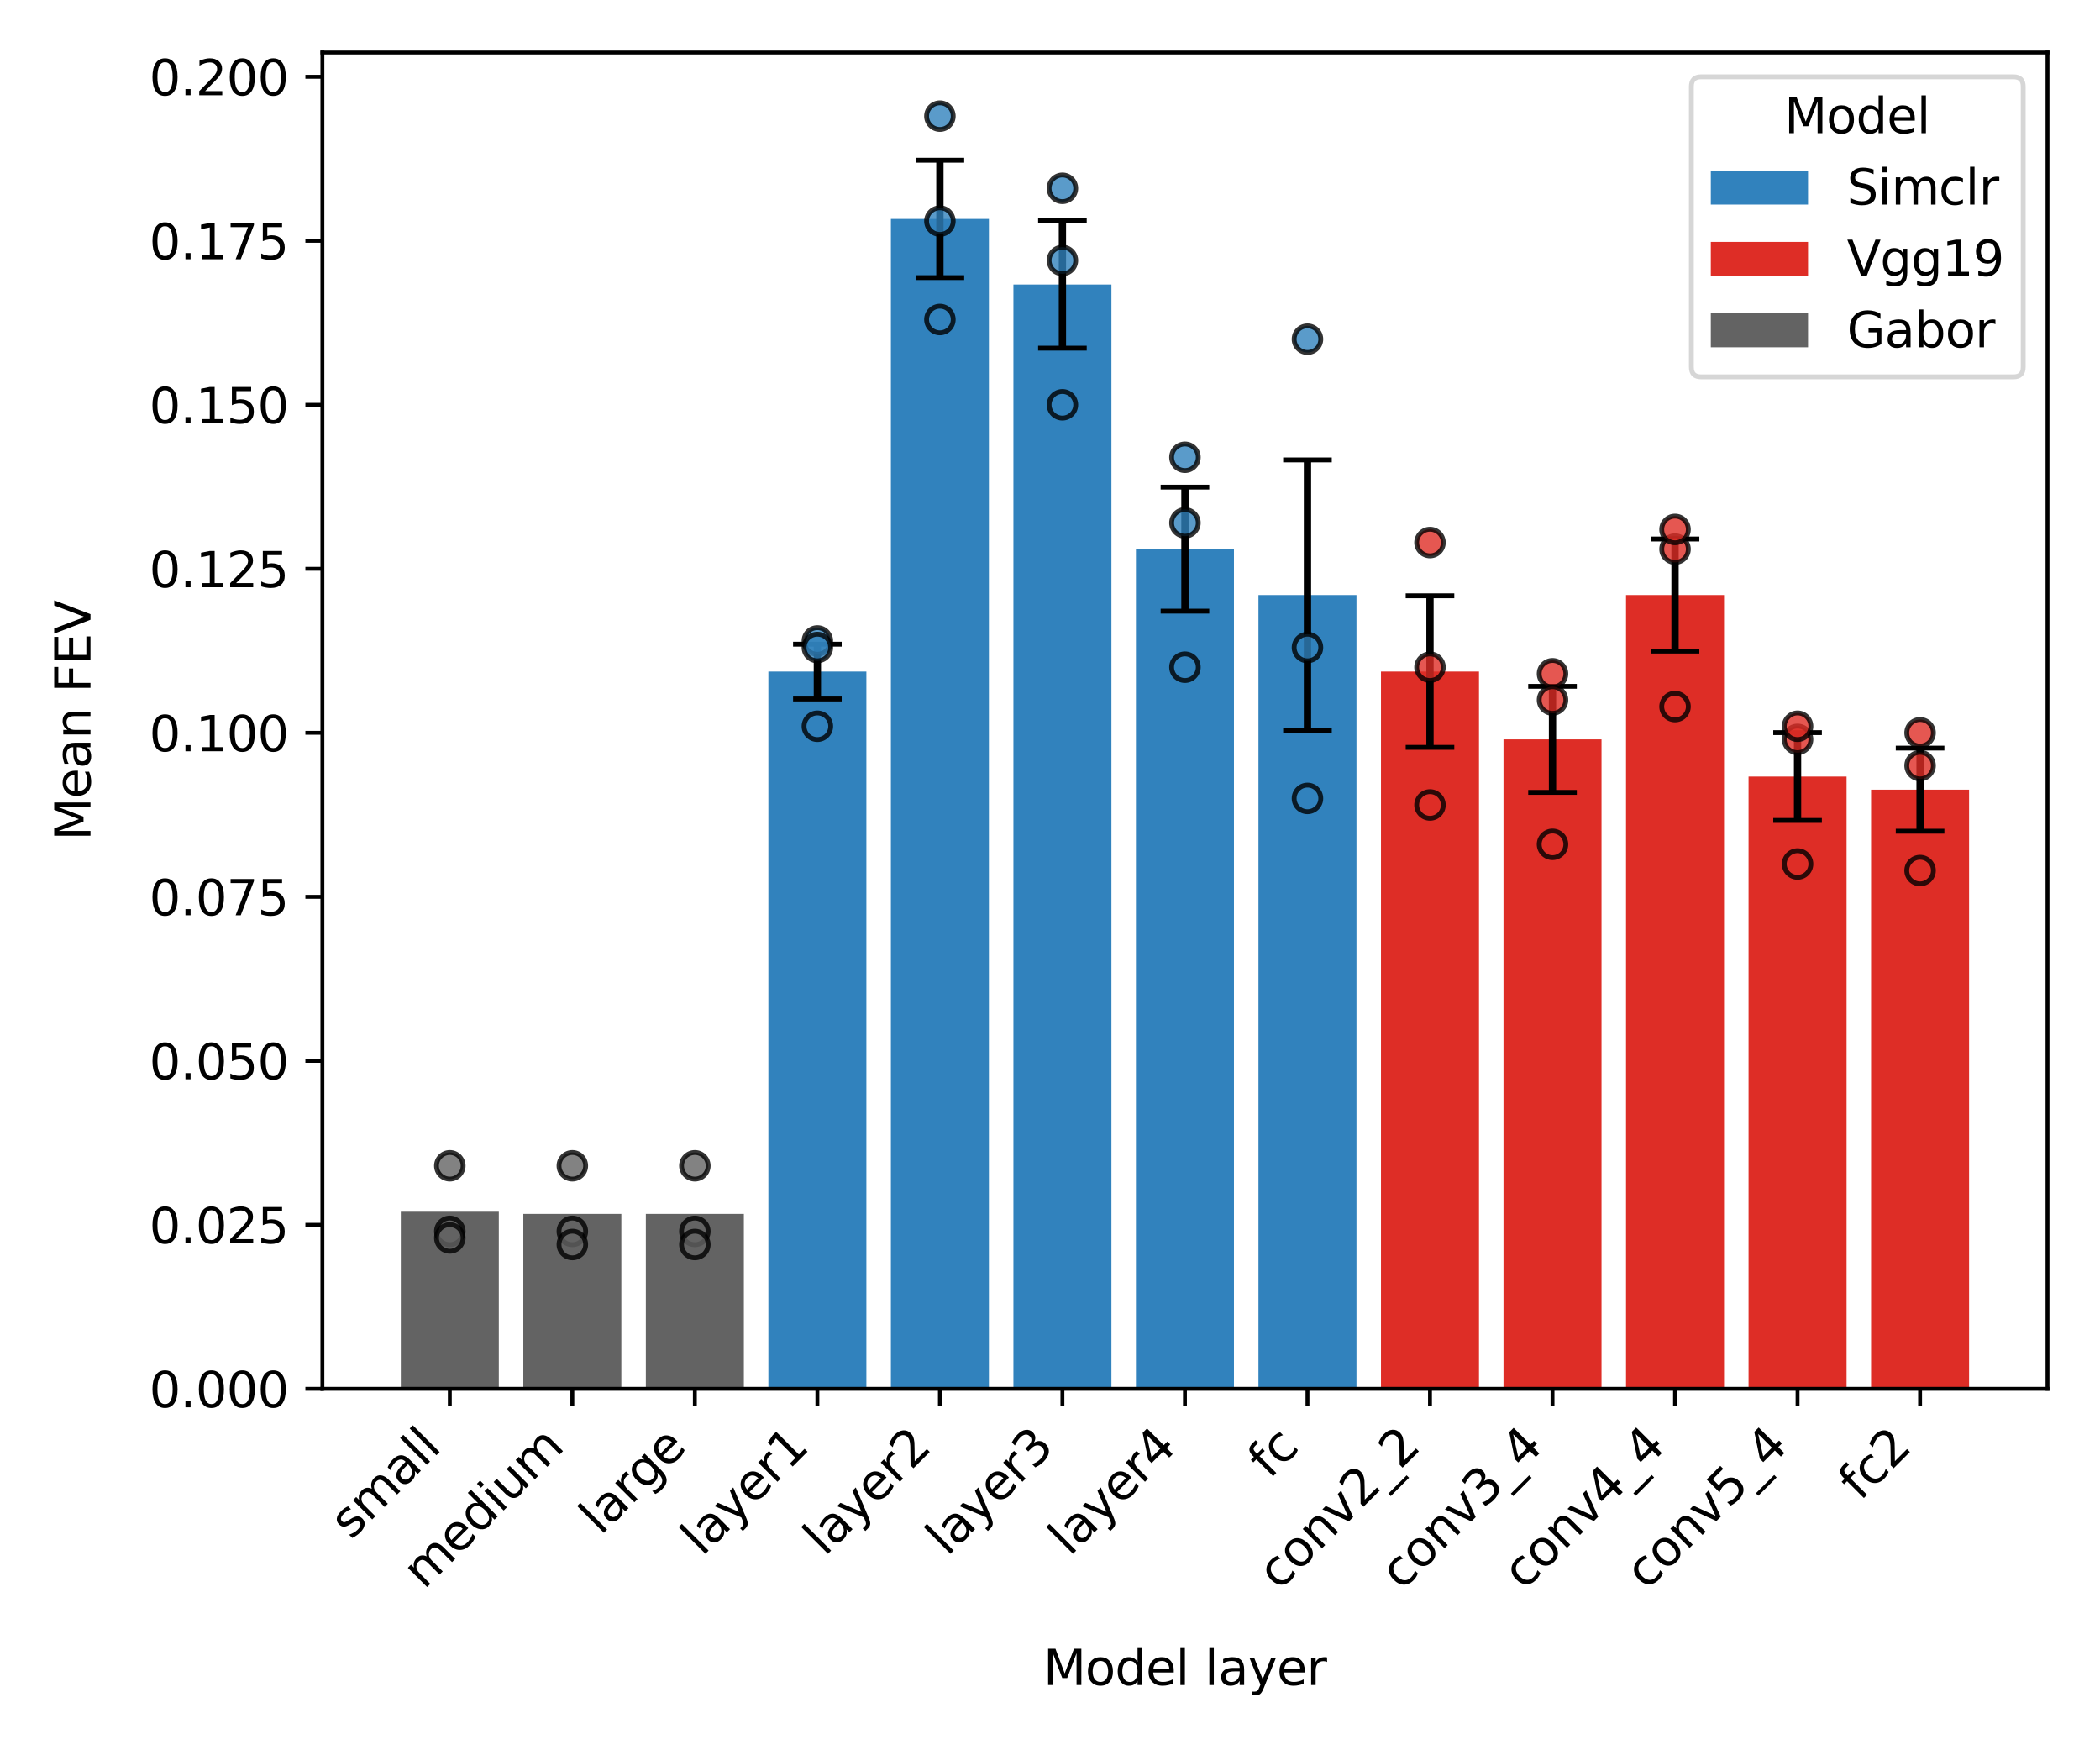 <?xml version="1.0" encoding="utf-8" standalone="no"?>
<!DOCTYPE svg PUBLIC "-//W3C//DTD SVG 1.1//EN"
  "http://www.w3.org/Graphics/SVG/1.1/DTD/svg11.dtd">
<svg xmlns:xlink="http://www.w3.org/1999/xlink" width="432pt" height="360pt" viewBox="0 0 432 360" xmlns="http://www.w3.org/2000/svg" version="1.1">
 <defs>
  <style type="text/css">*{stroke-linejoin: round; stroke-linecap: butt}</style>
 </defs>
 <g id="figure_1">
  <g id="patch_1">
   <path d="M 0 360 
L 432 360 
L 432 0 
L 0 0 
z
" style="fill: #ffffff"/>
  </g>
  <g id="axes_1">
   <g id="patch_2">
    <path d="M 66.32 285.655 
L 421.2 285.655 
L 421.2 10.8 
L 66.32 10.8 
z
" style="fill: #ffffff"/>
   </g>
   <g id="patch_3">
    <path d="M 82.451 285.655 
L 102.615 285.655 
L 102.615 249.223 
L 82.451 249.223 
z
" clip-path="url(#pa14504d9fe)" style="fill: #636363"/>
   </g>
   <g id="patch_4">
    <path d="M 107.655 285.655 
L 127.819 285.655 
L 127.819 249.673 
L 107.655 249.673 
z
" clip-path="url(#pa14504d9fe)" style="fill: #636363"/>
   </g>
   <g id="patch_5">
    <path d="M 132.86 285.655 
L 153.024 285.655 
L 153.024 249.673 
L 132.86 249.673 
z
" clip-path="url(#pa14504d9fe)" style="fill: #636363"/>
   </g>
   <g id="patch_6">
    <path d="M 158.065 285.655 
L 178.228 285.655 
L 178.228 138.13 
L 158.065 138.13 
z
" clip-path="url(#pa14504d9fe)" style="fill: #3182bd"/>
   </g>
   <g id="patch_7">
    <path d="M 183.269 285.655 
L 203.433 285.655 
L 203.433 45.028 
L 183.269 45.028 
z
" clip-path="url(#pa14504d9fe)" style="fill: #3182bd"/>
   </g>
   <g id="patch_8">
    <path d="M 208.474 285.655 
L 228.637 285.655 
L 228.637 58.521 
L 208.474 58.521 
z
" clip-path="url(#pa14504d9fe)" style="fill: #3182bd"/>
   </g>
   <g id="patch_9">
    <path d="M 233.678 285.655 
L 253.842 285.655 
L 253.842 112.943 
L 233.678 112.943 
z
" clip-path="url(#pa14504d9fe)" style="fill: #3182bd"/>
   </g>
   <g id="patch_10">
    <path d="M 258.883 285.655 
L 279.046 285.655 
L 279.046 122.388 
L 258.883 122.388 
z
" clip-path="url(#pa14504d9fe)" style="fill: #3182bd"/>
   </g>
   <g id="patch_11">
    <path d="M 284.087 285.655 
L 304.251 285.655 
L 304.251 138.13 
L 284.087 138.13 
z
" clip-path="url(#pa14504d9fe)" style="fill: #de2d26"/>
   </g>
   <g id="patch_12">
    <path d="M 309.292 285.655 
L 329.455 285.655 
L 329.455 152.073 
L 309.292 152.073 
z
" clip-path="url(#pa14504d9fe)" style="fill: #de2d26"/>
   </g>
   <g id="patch_13">
    <path d="M 334.496 285.655 
L 354.66 285.655 
L 354.66 122.388 
L 334.496 122.388 
z
" clip-path="url(#pa14504d9fe)" style="fill: #de2d26"/>
   </g>
   <g id="patch_14">
    <path d="M 359.701 285.655 
L 379.865 285.655 
L 379.865 159.719 
L 359.701 159.719 
z
" clip-path="url(#pa14504d9fe)" style="fill: #de2d26"/>
   </g>
   <g id="patch_15">
    <path d="M 384.905 285.655 
L 405.069 285.655 
L 405.069 162.417 
L 384.905 162.417 
z
" clip-path="url(#pa14504d9fe)" style="fill: #de2d26"/>
   </g>
   <g id="matplotlib.axis_1">
    <g id="xtick_1">
     <g id="line2d_1">
      <defs>
       <path id="m09e5c274fd" d="M 0 0 
L 0 3.5 
" style="stroke: #000000; stroke-width: 0.8"/>
      </defs>
      <g>
       <use xlink:href="#m09e5c274fd" x="92.533" y="285.655" style="stroke: #000000; stroke-width: 0.8"/>
      </g>
     </g>
     <g id="text_1">
      <!-- small -->
      <g transform="translate(72.229 316.861) rotate(-45) scale(0.1 -0.1)">
       <defs>
        <path id="DejaVuSans-73" d="M 2834 3397 
L 2834 2853 
Q 2591 2978 2328 3040 
Q 2066 3103 1784 3103 
Q 1356 3103 1142 2972 
Q 928 2841 928 2578 
Q 928 2378 1081 2264 
Q 1234 2150 1697 2047 
L 1894 2003 
Q 2506 1872 2764 1633 
Q 3022 1394 3022 966 
Q 3022 478 2636 193 
Q 2250 -91 1575 -91 
Q 1294 -91 989 -36 
Q 684 19 347 128 
L 347 722 
Q 666 556 975 473 
Q 1284 391 1588 391 
Q 1994 391 2212 530 
Q 2431 669 2431 922 
Q 2431 1156 2273 1281 
Q 2116 1406 1581 1522 
L 1381 1569 
Q 847 1681 609 1914 
Q 372 2147 372 2553 
Q 372 3047 722 3315 
Q 1072 3584 1716 3584 
Q 2034 3584 2315 3537 
Q 2597 3491 2834 3397 
z
" transform="scale(0.016)"/>
        <path id="DejaVuSans-6d" d="M 3328 2828 
Q 3544 3216 3844 3400 
Q 4144 3584 4550 3584 
Q 5097 3584 5394 3201 
Q 5691 2819 5691 2113 
L 5691 0 
L 5113 0 
L 5113 2094 
Q 5113 2597 4934 2840 
Q 4756 3084 4391 3084 
Q 3944 3084 3684 2787 
Q 3425 2491 3425 1978 
L 3425 0 
L 2847 0 
L 2847 2094 
Q 2847 2600 2669 2842 
Q 2491 3084 2119 3084 
Q 1678 3084 1418 2786 
Q 1159 2488 1159 1978 
L 1159 0 
L 581 0 
L 581 3500 
L 1159 3500 
L 1159 2956 
Q 1356 3278 1631 3431 
Q 1906 3584 2284 3584 
Q 2666 3584 2933 3390 
Q 3200 3197 3328 2828 
z
" transform="scale(0.016)"/>
        <path id="DejaVuSans-61" d="M 2194 1759 
Q 1497 1759 1228 1600 
Q 959 1441 959 1056 
Q 959 750 1161 570 
Q 1363 391 1709 391 
Q 2188 391 2477 730 
Q 2766 1069 2766 1631 
L 2766 1759 
L 2194 1759 
z
M 3341 1997 
L 3341 0 
L 2766 0 
L 2766 531 
Q 2569 213 2275 61 
Q 1981 -91 1556 -91 
Q 1019 -91 701 211 
Q 384 513 384 1019 
Q 384 1609 779 1909 
Q 1175 2209 1959 2209 
L 2766 2209 
L 2766 2266 
Q 2766 2663 2505 2880 
Q 2244 3097 1772 3097 
Q 1472 3097 1187 3025 
Q 903 2953 641 2809 
L 641 3341 
Q 956 3463 1253 3523 
Q 1550 3584 1831 3584 
Q 2591 3584 2966 3190 
Q 3341 2797 3341 1997 
z
" transform="scale(0.016)"/>
        <path id="DejaVuSans-6c" d="M 603 4863 
L 1178 4863 
L 1178 0 
L 603 0 
L 603 4863 
z
" transform="scale(0.016)"/>
       </defs>
       <use xlink:href="#DejaVuSans-73"/>
       <use xlink:href="#DejaVuSans-6d" x="52.1"/>
       <use xlink:href="#DejaVuSans-61" x="149.512"/>
       <use xlink:href="#DejaVuSans-6c" x="210.791"/>
       <use xlink:href="#DejaVuSans-6c" x="238.574"/>
      </g>
     </g>
    </g>
    <g id="xtick_2">
     <g id="line2d_2">
      <g>
       <use xlink:href="#m09e5c274fd" x="117.737" y="285.655" style="stroke: #000000; stroke-width: 0.8"/>
      </g>
     </g>
     <g id="text_2">
      <!-- medium -->
      <g transform="translate(87.206 327.088) rotate(-45) scale(0.1 -0.1)">
       <defs>
        <path id="DejaVuSans-65" d="M 3597 1894 
L 3597 1613 
L 953 1613 
Q 991 1019 1311 708 
Q 1631 397 2203 397 
Q 2534 397 2845 478 
Q 3156 559 3463 722 
L 3463 178 
Q 3153 47 2828 -22 
Q 2503 -91 2169 -91 
Q 1331 -91 842 396 
Q 353 884 353 1716 
Q 353 2575 817 3079 
Q 1281 3584 2069 3584 
Q 2775 3584 3186 3129 
Q 3597 2675 3597 1894 
z
M 3022 2063 
Q 3016 2534 2758 2815 
Q 2500 3097 2075 3097 
Q 1594 3097 1305 2825 
Q 1016 2553 972 2059 
L 3022 2063 
z
" transform="scale(0.016)"/>
        <path id="DejaVuSans-64" d="M 2906 2969 
L 2906 4863 
L 3481 4863 
L 3481 0 
L 2906 0 
L 2906 525 
Q 2725 213 2448 61 
Q 2172 -91 1784 -91 
Q 1150 -91 751 415 
Q 353 922 353 1747 
Q 353 2572 751 3078 
Q 1150 3584 1784 3584 
Q 2172 3584 2448 3432 
Q 2725 3281 2906 2969 
z
M 947 1747 
Q 947 1113 1208 752 
Q 1469 391 1925 391 
Q 2381 391 2643 752 
Q 2906 1113 2906 1747 
Q 2906 2381 2643 2742 
Q 2381 3103 1925 3103 
Q 1469 3103 1208 2742 
Q 947 2381 947 1747 
z
" transform="scale(0.016)"/>
        <path id="DejaVuSans-69" d="M 603 3500 
L 1178 3500 
L 1178 0 
L 603 0 
L 603 3500 
z
M 603 4863 
L 1178 4863 
L 1178 4134 
L 603 4134 
L 603 4863 
z
" transform="scale(0.016)"/>
        <path id="DejaVuSans-75" d="M 544 1381 
L 544 3500 
L 1119 3500 
L 1119 1403 
Q 1119 906 1312 657 
Q 1506 409 1894 409 
Q 2359 409 2629 706 
Q 2900 1003 2900 1516 
L 2900 3500 
L 3475 3500 
L 3475 0 
L 2900 0 
L 2900 538 
Q 2691 219 2414 64 
Q 2138 -91 1772 -91 
Q 1169 -91 856 284 
Q 544 659 544 1381 
z
M 1991 3584 
L 1991 3584 
z
" transform="scale(0.016)"/>
       </defs>
       <use xlink:href="#DejaVuSans-6d"/>
       <use xlink:href="#DejaVuSans-65" x="97.412"/>
       <use xlink:href="#DejaVuSans-64" x="158.936"/>
       <use xlink:href="#DejaVuSans-69" x="222.412"/>
       <use xlink:href="#DejaVuSans-75" x="250.195"/>
       <use xlink:href="#DejaVuSans-6d" x="313.574"/>
      </g>
     </g>
    </g>
    <g id="xtick_3">
     <g id="line2d_3">
      <g>
       <use xlink:href="#m09e5c274fd" x="142.942" y="285.655" style="stroke: #000000; stroke-width: 0.8"/>
      </g>
     </g>
     <g id="text_3">
      <!-- large -->
      <g transform="translate(123.551 315.948) rotate(-45) scale(0.1 -0.1)">
       <defs>
        <path id="DejaVuSans-72" d="M 2631 2963 
Q 2534 3019 2420 3045 
Q 2306 3072 2169 3072 
Q 1681 3072 1420 2755 
Q 1159 2438 1159 1844 
L 1159 0 
L 581 0 
L 581 3500 
L 1159 3500 
L 1159 2956 
Q 1341 3275 1631 3429 
Q 1922 3584 2338 3584 
Q 2397 3584 2469 3576 
Q 2541 3569 2628 3553 
L 2631 2963 
z
" transform="scale(0.016)"/>
        <path id="DejaVuSans-67" d="M 2906 1791 
Q 2906 2416 2648 2759 
Q 2391 3103 1925 3103 
Q 1463 3103 1205 2759 
Q 947 2416 947 1791 
Q 947 1169 1205 825 
Q 1463 481 1925 481 
Q 2391 481 2648 825 
Q 2906 1169 2906 1791 
z
M 3481 434 
Q 3481 -459 3084 -895 
Q 2688 -1331 1869 -1331 
Q 1566 -1331 1297 -1286 
Q 1028 -1241 775 -1147 
L 775 -588 
Q 1028 -725 1275 -790 
Q 1522 -856 1778 -856 
Q 2344 -856 2625 -561 
Q 2906 -266 2906 331 
L 2906 616 
Q 2728 306 2450 153 
Q 2172 0 1784 0 
Q 1141 0 747 490 
Q 353 981 353 1791 
Q 353 2603 747 3093 
Q 1141 3584 1784 3584 
Q 2172 3584 2450 3431 
Q 2728 3278 2906 2969 
L 2906 3500 
L 3481 3500 
L 3481 434 
z
" transform="scale(0.016)"/>
       </defs>
       <use xlink:href="#DejaVuSans-6c"/>
       <use xlink:href="#DejaVuSans-61" x="27.783"/>
       <use xlink:href="#DejaVuSans-72" x="89.062"/>
       <use xlink:href="#DejaVuSans-67" x="128.426"/>
       <use xlink:href="#DejaVuSans-65" x="191.902"/>
      </g>
     </g>
    </g>
    <g id="xtick_4">
     <g id="line2d_4">
      <g>
       <use xlink:href="#m09e5c274fd" x="168.146" y="285.655" style="stroke: #000000; stroke-width: 0.8"/>
      </g>
     </g>
     <g id="text_4">
      <!-- layer1 -->
      <g transform="translate(144.436 320.267) rotate(-45) scale(0.1 -0.1)">
       <defs>
        <path id="DejaVuSans-79" d="M 2059 -325 
Q 1816 -950 1584 -1140 
Q 1353 -1331 966 -1331 
L 506 -1331 
L 506 -850 
L 844 -850 
Q 1081 -850 1212 -737 
Q 1344 -625 1503 -206 
L 1606 56 
L 191 3500 
L 800 3500 
L 1894 763 
L 2988 3500 
L 3597 3500 
L 2059 -325 
z
" transform="scale(0.016)"/>
        <path id="DejaVuSans-31" d="M 794 531 
L 1825 531 
L 1825 4091 
L 703 3866 
L 703 4441 
L 1819 4666 
L 2450 4666 
L 2450 531 
L 3481 531 
L 3481 0 
L 794 0 
L 794 531 
z
" transform="scale(0.016)"/>
       </defs>
       <use xlink:href="#DejaVuSans-6c"/>
       <use xlink:href="#DejaVuSans-61" x="27.783"/>
       <use xlink:href="#DejaVuSans-79" x="89.062"/>
       <use xlink:href="#DejaVuSans-65" x="148.242"/>
       <use xlink:href="#DejaVuSans-72" x="209.766"/>
       <use xlink:href="#DejaVuSans-31" x="250.879"/>
      </g>
     </g>
    </g>
    <g id="xtick_5">
     <g id="line2d_5">
      <g>
       <use xlink:href="#m09e5c274fd" x="193.351" y="285.655" style="stroke: #000000; stroke-width: 0.8"/>
      </g>
     </g>
     <g id="text_5">
      <!-- layer2 -->
      <g transform="translate(169.641 320.267) rotate(-45) scale(0.1 -0.1)">
       <defs>
        <path id="DejaVuSans-32" d="M 1228 531 
L 3431 531 
L 3431 0 
L 469 0 
L 469 531 
Q 828 903 1448 1529 
Q 2069 2156 2228 2338 
Q 2531 2678 2651 2914 
Q 2772 3150 2772 3378 
Q 2772 3750 2511 3984 
Q 2250 4219 1831 4219 
Q 1534 4219 1204 4116 
Q 875 4013 500 3803 
L 500 4441 
Q 881 4594 1212 4672 
Q 1544 4750 1819 4750 
Q 2544 4750 2975 4387 
Q 3406 4025 3406 3419 
Q 3406 3131 3298 2873 
Q 3191 2616 2906 2266 
Q 2828 2175 2409 1742 
Q 1991 1309 1228 531 
z
" transform="scale(0.016)"/>
       </defs>
       <use xlink:href="#DejaVuSans-6c"/>
       <use xlink:href="#DejaVuSans-61" x="27.783"/>
       <use xlink:href="#DejaVuSans-79" x="89.062"/>
       <use xlink:href="#DejaVuSans-65" x="148.242"/>
       <use xlink:href="#DejaVuSans-72" x="209.766"/>
       <use xlink:href="#DejaVuSans-32" x="250.879"/>
      </g>
     </g>
    </g>
    <g id="xtick_6">
     <g id="line2d_6">
      <g>
       <use xlink:href="#m09e5c274fd" x="218.555" y="285.655" style="stroke: #000000; stroke-width: 0.8"/>
      </g>
     </g>
     <g id="text_6">
      <!-- layer3 -->
      <g transform="translate(194.845 320.267) rotate(-45) scale(0.1 -0.1)">
       <defs>
        <path id="DejaVuSans-33" d="M 2597 2516 
Q 3050 2419 3304 2112 
Q 3559 1806 3559 1356 
Q 3559 666 3084 287 
Q 2609 -91 1734 -91 
Q 1441 -91 1130 -33 
Q 819 25 488 141 
L 488 750 
Q 750 597 1062 519 
Q 1375 441 1716 441 
Q 2309 441 2620 675 
Q 2931 909 2931 1356 
Q 2931 1769 2642 2001 
Q 2353 2234 1838 2234 
L 1294 2234 
L 1294 2753 
L 1863 2753 
Q 2328 2753 2575 2939 
Q 2822 3125 2822 3475 
Q 2822 3834 2567 4026 
Q 2313 4219 1838 4219 
Q 1578 4219 1281 4162 
Q 984 4106 628 3988 
L 628 4550 
Q 988 4650 1302 4700 
Q 1616 4750 1894 4750 
Q 2613 4750 3031 4423 
Q 3450 4097 3450 3541 
Q 3450 3153 3228 2886 
Q 3006 2619 2597 2516 
z
" transform="scale(0.016)"/>
       </defs>
       <use xlink:href="#DejaVuSans-6c"/>
       <use xlink:href="#DejaVuSans-61" x="27.783"/>
       <use xlink:href="#DejaVuSans-79" x="89.062"/>
       <use xlink:href="#DejaVuSans-65" x="148.242"/>
       <use xlink:href="#DejaVuSans-72" x="209.766"/>
       <use xlink:href="#DejaVuSans-33" x="250.879"/>
      </g>
     </g>
    </g>
    <g id="xtick_7">
     <g id="line2d_7">
      <g>
       <use xlink:href="#m09e5c274fd" x="243.76" y="285.655" style="stroke: #000000; stroke-width: 0.8"/>
      </g>
     </g>
     <g id="text_7">
      <!-- layer4 -->
      <g transform="translate(220.05 320.267) rotate(-45) scale(0.1 -0.1)">
       <defs>
        <path id="DejaVuSans-34" d="M 2419 4116 
L 825 1625 
L 2419 1625 
L 2419 4116 
z
M 2253 4666 
L 3047 4666 
L 3047 1625 
L 3713 1625 
L 3713 1100 
L 3047 1100 
L 3047 0 
L 2419 0 
L 2419 1100 
L 313 1100 
L 313 1709 
L 2253 4666 
z
" transform="scale(0.016)"/>
       </defs>
       <use xlink:href="#DejaVuSans-6c"/>
       <use xlink:href="#DejaVuSans-61" x="27.783"/>
       <use xlink:href="#DejaVuSans-79" x="89.062"/>
       <use xlink:href="#DejaVuSans-65" x="148.242"/>
       <use xlink:href="#DejaVuSans-72" x="209.766"/>
       <use xlink:href="#DejaVuSans-34" x="250.879"/>
      </g>
     </g>
    </g>
    <g id="xtick_8">
     <g id="line2d_8">
      <g>
       <use xlink:href="#m09e5c274fd" x="268.965" y="285.655" style="stroke: #000000; stroke-width: 0.8"/>
      </g>
     </g>
     <g id="text_8">
      <!-- fc -->
      <g transform="translate(261.117 304.405) rotate(-45) scale(0.1 -0.1)">
       <defs>
        <path id="DejaVuSans-66" d="M 2375 4863 
L 2375 4384 
L 1825 4384 
Q 1516 4384 1395 4259 
Q 1275 4134 1275 3809 
L 1275 3500 
L 2222 3500 
L 2222 3053 
L 1275 3053 
L 1275 0 
L 697 0 
L 697 3053 
L 147 3053 
L 147 3500 
L 697 3500 
L 697 3744 
Q 697 4328 969 4595 
Q 1241 4863 1831 4863 
L 2375 4863 
z
" transform="scale(0.016)"/>
        <path id="DejaVuSans-63" d="M 3122 3366 
L 3122 2828 
Q 2878 2963 2633 3030 
Q 2388 3097 2138 3097 
Q 1578 3097 1268 2742 
Q 959 2388 959 1747 
Q 959 1106 1268 751 
Q 1578 397 2138 397 
Q 2388 397 2633 464 
Q 2878 531 3122 666 
L 3122 134 
Q 2881 22 2623 -34 
Q 2366 -91 2075 -91 
Q 1284 -91 818 406 
Q 353 903 353 1747 
Q 353 2603 823 3093 
Q 1294 3584 2113 3584 
Q 2378 3584 2631 3529 
Q 2884 3475 3122 3366 
z
" transform="scale(0.016)"/>
       </defs>
       <use xlink:href="#DejaVuSans-66"/>
       <use xlink:href="#DejaVuSans-63" x="35.205"/>
      </g>
     </g>
    </g>
    <g id="xtick_9">
     <g id="line2d_9">
      <g>
       <use xlink:href="#m09e5c274fd" x="294.169" y="285.655" style="stroke: #000000; stroke-width: 0.8"/>
      </g>
     </g>
     <g id="text_9">
      <!-- conv2_2 -->
      <g transform="translate(263.087 327.317) rotate(-45) scale(0.1 -0.1)">
       <defs>
        <path id="DejaVuSans-6f" d="M 1959 3097 
Q 1497 3097 1228 2736 
Q 959 2375 959 1747 
Q 959 1119 1226 758 
Q 1494 397 1959 397 
Q 2419 397 2687 759 
Q 2956 1122 2956 1747 
Q 2956 2369 2687 2733 
Q 2419 3097 1959 3097 
z
M 1959 3584 
Q 2709 3584 3137 3096 
Q 3566 2609 3566 1747 
Q 3566 888 3137 398 
Q 2709 -91 1959 -91 
Q 1206 -91 779 398 
Q 353 888 353 1747 
Q 353 2609 779 3096 
Q 1206 3584 1959 3584 
z
" transform="scale(0.016)"/>
        <path id="DejaVuSans-6e" d="M 3513 2113 
L 3513 0 
L 2938 0 
L 2938 2094 
Q 2938 2591 2744 2837 
Q 2550 3084 2163 3084 
Q 1697 3084 1428 2787 
Q 1159 2491 1159 1978 
L 1159 0 
L 581 0 
L 581 3500 
L 1159 3500 
L 1159 2956 
Q 1366 3272 1645 3428 
Q 1925 3584 2291 3584 
Q 2894 3584 3203 3211 
Q 3513 2838 3513 2113 
z
" transform="scale(0.016)"/>
        <path id="DejaVuSans-76" d="M 191 3500 
L 800 3500 
L 1894 563 
L 2988 3500 
L 3597 3500 
L 2284 0 
L 1503 0 
L 191 3500 
z
" transform="scale(0.016)"/>
        <path id="DejaVuSans-5f" d="M 3263 -1063 
L 3263 -1509 
L -63 -1509 
L -63 -1063 
L 3263 -1063 
z
" transform="scale(0.016)"/>
       </defs>
       <use xlink:href="#DejaVuSans-63"/>
       <use xlink:href="#DejaVuSans-6f" x="54.98"/>
       <use xlink:href="#DejaVuSans-6e" x="116.162"/>
       <use xlink:href="#DejaVuSans-76" x="179.541"/>
       <use xlink:href="#DejaVuSans-32" x="238.721"/>
       <use xlink:href="#DejaVuSans-5f" x="302.344"/>
       <use xlink:href="#DejaVuSans-32" x="352.344"/>
      </g>
     </g>
    </g>
    <g id="xtick_10">
     <g id="line2d_10">
      <g>
       <use xlink:href="#m09e5c274fd" x="319.374" y="285.655" style="stroke: #000000; stroke-width: 0.8"/>
      </g>
     </g>
     <g id="text_10">
      <!-- conv3_4 -->
      <g transform="translate(288.292 327.317) rotate(-45) scale(0.1 -0.1)">
       <use xlink:href="#DejaVuSans-63"/>
       <use xlink:href="#DejaVuSans-6f" x="54.98"/>
       <use xlink:href="#DejaVuSans-6e" x="116.162"/>
       <use xlink:href="#DejaVuSans-76" x="179.541"/>
       <use xlink:href="#DejaVuSans-33" x="238.721"/>
       <use xlink:href="#DejaVuSans-5f" x="302.344"/>
       <use xlink:href="#DejaVuSans-34" x="352.344"/>
      </g>
     </g>
    </g>
    <g id="xtick_11">
     <g id="line2d_11">
      <g>
       <use xlink:href="#m09e5c274fd" x="344.578" y="285.655" style="stroke: #000000; stroke-width: 0.8"/>
      </g>
     </g>
     <g id="text_11">
      <!-- conv4_4 -->
      <g transform="translate(313.496 327.245) rotate(-45) scale(0.1 -0.1)">
       <use xlink:href="#DejaVuSans-63"/>
       <use xlink:href="#DejaVuSans-6f" x="54.98"/>
       <use xlink:href="#DejaVuSans-6e" x="116.162"/>
       <use xlink:href="#DejaVuSans-76" x="179.541"/>
       <use xlink:href="#DejaVuSans-34" x="238.721"/>
       <use xlink:href="#DejaVuSans-5f" x="302.344"/>
       <use xlink:href="#DejaVuSans-34" x="352.344"/>
      </g>
     </g>
    </g>
    <g id="xtick_12">
     <g id="line2d_12">
      <g>
       <use xlink:href="#m09e5c274fd" x="369.783" y="285.655" style="stroke: #000000; stroke-width: 0.8"/>
      </g>
     </g>
     <g id="text_12">
      <!-- conv5_4 -->
      <g transform="translate(338.701 327.245) rotate(-45) scale(0.1 -0.1)">
       <defs>
        <path id="DejaVuSans-35" d="M 691 4666 
L 3169 4666 
L 3169 4134 
L 1269 4134 
L 1269 2991 
Q 1406 3038 1543 3061 
Q 1681 3084 1819 3084 
Q 2600 3084 3056 2656 
Q 3513 2228 3513 1497 
Q 3513 744 3044 326 
Q 2575 -91 1722 -91 
Q 1428 -91 1123 -41 
Q 819 9 494 109 
L 494 744 
Q 775 591 1075 516 
Q 1375 441 1709 441 
Q 2250 441 2565 725 
Q 2881 1009 2881 1497 
Q 2881 1984 2565 2268 
Q 2250 2553 1709 2553 
Q 1456 2553 1204 2497 
Q 953 2441 691 2322 
L 691 4666 
z
" transform="scale(0.016)"/>
       </defs>
       <use xlink:href="#DejaVuSans-63"/>
       <use xlink:href="#DejaVuSans-6f" x="54.98"/>
       <use xlink:href="#DejaVuSans-6e" x="116.162"/>
       <use xlink:href="#DejaVuSans-76" x="179.541"/>
       <use xlink:href="#DejaVuSans-35" x="238.721"/>
       <use xlink:href="#DejaVuSans-5f" x="302.344"/>
       <use xlink:href="#DejaVuSans-34" x="352.344"/>
      </g>
     </g>
    </g>
    <g id="xtick_13">
     <g id="line2d_13">
      <g>
       <use xlink:href="#m09e5c274fd" x="394.987" y="285.655" style="stroke: #000000; stroke-width: 0.8"/>
      </g>
     </g>
     <g id="text_13">
      <!-- fc2 -->
      <g transform="translate(382.641 308.904) rotate(-45) scale(0.1 -0.1)">
       <use xlink:href="#DejaVuSans-66"/>
       <use xlink:href="#DejaVuSans-63" x="35.205"/>
       <use xlink:href="#DejaVuSans-32" x="90.186"/>
      </g>
     </g>
    </g>
    <g id="text_14">
     <!-- Model layer -->
     <g transform="translate(214.613 346.583) scale(0.1 -0.1)">
      <defs>
       <path id="DejaVuSans-4d" d="M 628 4666 
L 1569 4666 
L 2759 1491 
L 3956 4666 
L 4897 4666 
L 4897 0 
L 4281 0 
L 4281 4097 
L 3078 897 
L 2444 897 
L 1241 4097 
L 1241 0 
L 628 0 
L 628 4666 
z
" transform="scale(0.016)"/>
       <path id="DejaVuSans-20" transform="scale(0.016)"/>
      </defs>
      <use xlink:href="#DejaVuSans-4d"/>
      <use xlink:href="#DejaVuSans-6f" x="86.279"/>
      <use xlink:href="#DejaVuSans-64" x="147.461"/>
      <use xlink:href="#DejaVuSans-65" x="210.938"/>
      <use xlink:href="#DejaVuSans-6c" x="272.461"/>
      <use xlink:href="#DejaVuSans-20" x="300.244"/>
      <use xlink:href="#DejaVuSans-6c" x="332.031"/>
      <use xlink:href="#DejaVuSans-61" x="359.814"/>
      <use xlink:href="#DejaVuSans-79" x="421.094"/>
      <use xlink:href="#DejaVuSans-65" x="480.273"/>
      <use xlink:href="#DejaVuSans-72" x="541.797"/>
     </g>
    </g>
   </g>
   <g id="matplotlib.axis_2">
    <g id="ytick_1">
     <g id="line2d_14">
      <defs>
       <path id="m7226656794" d="M 0 0 
L -3.5 0 
" style="stroke: #000000; stroke-width: 0.8"/>
      </defs>
      <g>
       <use xlink:href="#m7226656794" x="66.32" y="285.655" style="stroke: #000000; stroke-width: 0.8"/>
      </g>
     </g>
     <g id="text_15">
      <!-- 0.000 -->
      <g transform="translate(30.692 289.454) scale(0.1 -0.1)">
       <defs>
        <path id="DejaVuSans-30" d="M 2034 4250 
Q 1547 4250 1301 3770 
Q 1056 3291 1056 2328 
Q 1056 1369 1301 889 
Q 1547 409 2034 409 
Q 2525 409 2770 889 
Q 3016 1369 3016 2328 
Q 3016 3291 2770 3770 
Q 2525 4250 2034 4250 
z
M 2034 4750 
Q 2819 4750 3233 4129 
Q 3647 3509 3647 2328 
Q 3647 1150 3233 529 
Q 2819 -91 2034 -91 
Q 1250 -91 836 529 
Q 422 1150 422 2328 
Q 422 3509 836 4129 
Q 1250 4750 2034 4750 
z
" transform="scale(0.016)"/>
        <path id="DejaVuSans-2e" d="M 684 794 
L 1344 794 
L 1344 0 
L 684 0 
L 684 794 
z
" transform="scale(0.016)"/>
       </defs>
       <use xlink:href="#DejaVuSans-30"/>
       <use xlink:href="#DejaVuSans-2e" x="63.623"/>
       <use xlink:href="#DejaVuSans-30" x="95.41"/>
       <use xlink:href="#DejaVuSans-30" x="159.033"/>
       <use xlink:href="#DejaVuSans-30" x="222.656"/>
      </g>
     </g>
    </g>
    <g id="ytick_2">
     <g id="line2d_15">
      <g>
       <use xlink:href="#m7226656794" x="66.32" y="251.922" style="stroke: #000000; stroke-width: 0.8"/>
      </g>
     </g>
     <g id="text_16">
      <!-- 0.025 -->
      <g transform="translate(30.692 255.721) scale(0.1 -0.1)">
       <use xlink:href="#DejaVuSans-30"/>
       <use xlink:href="#DejaVuSans-2e" x="63.623"/>
       <use xlink:href="#DejaVuSans-30" x="95.41"/>
       <use xlink:href="#DejaVuSans-32" x="159.033"/>
       <use xlink:href="#DejaVuSans-35" x="222.656"/>
      </g>
     </g>
    </g>
    <g id="ytick_3">
     <g id="line2d_16">
      <g>
       <use xlink:href="#m7226656794" x="66.32" y="218.189" style="stroke: #000000; stroke-width: 0.8"/>
      </g>
     </g>
     <g id="text_17">
      <!-- 0.050 -->
      <g transform="translate(30.692 221.988) scale(0.1 -0.1)">
       <use xlink:href="#DejaVuSans-30"/>
       <use xlink:href="#DejaVuSans-2e" x="63.623"/>
       <use xlink:href="#DejaVuSans-30" x="95.41"/>
       <use xlink:href="#DejaVuSans-35" x="159.033"/>
       <use xlink:href="#DejaVuSans-30" x="222.656"/>
      </g>
     </g>
    </g>
    <g id="ytick_4">
     <g id="line2d_17">
      <g>
       <use xlink:href="#m7226656794" x="66.32" y="184.456" style="stroke: #000000; stroke-width: 0.8"/>
      </g>
     </g>
     <g id="text_18">
      <!-- 0.075 -->
      <g transform="translate(30.692 188.255) scale(0.1 -0.1)">
       <defs>
        <path id="DejaVuSans-37" d="M 525 4666 
L 3525 4666 
L 3525 4397 
L 1831 0 
L 1172 0 
L 2766 4134 
L 525 4134 
L 525 4666 
z
" transform="scale(0.016)"/>
       </defs>
       <use xlink:href="#DejaVuSans-30"/>
       <use xlink:href="#DejaVuSans-2e" x="63.623"/>
       <use xlink:href="#DejaVuSans-30" x="95.41"/>
       <use xlink:href="#DejaVuSans-37" x="159.033"/>
       <use xlink:href="#DejaVuSans-35" x="222.656"/>
      </g>
     </g>
    </g>
    <g id="ytick_5">
     <g id="line2d_18">
      <g>
       <use xlink:href="#m7226656794" x="66.32" y="150.723" style="stroke: #000000; stroke-width: 0.8"/>
      </g>
     </g>
     <g id="text_19">
      <!-- 0.100 -->
      <g transform="translate(30.692 154.523) scale(0.1 -0.1)">
       <use xlink:href="#DejaVuSans-30"/>
       <use xlink:href="#DejaVuSans-2e" x="63.623"/>
       <use xlink:href="#DejaVuSans-31" x="95.41"/>
       <use xlink:href="#DejaVuSans-30" x="159.033"/>
       <use xlink:href="#DejaVuSans-30" x="222.656"/>
      </g>
     </g>
    </g>
    <g id="ytick_6">
     <g id="line2d_19">
      <g>
       <use xlink:href="#m7226656794" x="66.32" y="116.991" style="stroke: #000000; stroke-width: 0.8"/>
      </g>
     </g>
     <g id="text_20">
      <!-- 0.125 -->
      <g transform="translate(30.692 120.79) scale(0.1 -0.1)">
       <use xlink:href="#DejaVuSans-30"/>
       <use xlink:href="#DejaVuSans-2e" x="63.623"/>
       <use xlink:href="#DejaVuSans-31" x="95.41"/>
       <use xlink:href="#DejaVuSans-32" x="159.033"/>
       <use xlink:href="#DejaVuSans-35" x="222.656"/>
      </g>
     </g>
    </g>
    <g id="ytick_7">
     <g id="line2d_20">
      <g>
       <use xlink:href="#m7226656794" x="66.32" y="83.258" style="stroke: #000000; stroke-width: 0.8"/>
      </g>
     </g>
     <g id="text_21">
      <!-- 0.150 -->
      <g transform="translate(30.692 87.057) scale(0.1 -0.1)">
       <use xlink:href="#DejaVuSans-30"/>
       <use xlink:href="#DejaVuSans-2e" x="63.623"/>
       <use xlink:href="#DejaVuSans-31" x="95.41"/>
       <use xlink:href="#DejaVuSans-35" x="159.033"/>
       <use xlink:href="#DejaVuSans-30" x="222.656"/>
      </g>
     </g>
    </g>
    <g id="ytick_8">
     <g id="line2d_21">
      <g>
       <use xlink:href="#m7226656794" x="66.32" y="49.525" style="stroke: #000000; stroke-width: 0.8"/>
      </g>
     </g>
     <g id="text_22">
      <!-- 0.175 -->
      <g transform="translate(30.692 53.324) scale(0.1 -0.1)">
       <use xlink:href="#DejaVuSans-30"/>
       <use xlink:href="#DejaVuSans-2e" x="63.623"/>
       <use xlink:href="#DejaVuSans-31" x="95.41"/>
       <use xlink:href="#DejaVuSans-37" x="159.033"/>
       <use xlink:href="#DejaVuSans-35" x="222.656"/>
      </g>
     </g>
    </g>
    <g id="ytick_9">
     <g id="line2d_22">
      <g>
       <use xlink:href="#m7226656794" x="66.32" y="15.792" style="stroke: #000000; stroke-width: 0.8"/>
      </g>
     </g>
     <g id="text_23">
      <!-- 0.200 -->
      <g transform="translate(30.692 19.592) scale(0.1 -0.1)">
       <use xlink:href="#DejaVuSans-30"/>
       <use xlink:href="#DejaVuSans-2e" x="63.623"/>
       <use xlink:href="#DejaVuSans-32" x="95.41"/>
       <use xlink:href="#DejaVuSans-30" x="159.033"/>
       <use xlink:href="#DejaVuSans-30" x="222.656"/>
      </g>
     </g>
    </g>
    <g id="text_24">
     <!-- Mean FEV -->
     <g transform="translate(18.612 172.895) rotate(-90) scale(0.1 -0.1)">
      <defs>
       <path id="DejaVuSans-46" d="M 628 4666 
L 3309 4666 
L 3309 4134 
L 1259 4134 
L 1259 2759 
L 3109 2759 
L 3109 2228 
L 1259 2228 
L 1259 0 
L 628 0 
L 628 4666 
z
" transform="scale(0.016)"/>
       <path id="DejaVuSans-45" d="M 628 4666 
L 3578 4666 
L 3578 4134 
L 1259 4134 
L 1259 2753 
L 3481 2753 
L 3481 2222 
L 1259 2222 
L 1259 531 
L 3634 531 
L 3634 0 
L 628 0 
L 628 4666 
z
" transform="scale(0.016)"/>
       <path id="DejaVuSans-56" d="M 1831 0 
L 50 4666 
L 709 4666 
L 2188 738 
L 3669 4666 
L 4325 4666 
L 2547 0 
L 1831 0 
z
" transform="scale(0.016)"/>
      </defs>
      <use xlink:href="#DejaVuSans-4d"/>
      <use xlink:href="#DejaVuSans-65" x="86.279"/>
      <use xlink:href="#DejaVuSans-61" x="147.803"/>
      <use xlink:href="#DejaVuSans-6e" x="209.082"/>
      <use xlink:href="#DejaVuSans-20" x="272.461"/>
      <use xlink:href="#DejaVuSans-46" x="304.248"/>
      <use xlink:href="#DejaVuSans-45" x="361.768"/>
      <use xlink:href="#DejaVuSans-56" x="424.951"/>
     </g>
    </g>
   </g>
   <g id="LineCollection_1">
    <path clip-path="url(#pa14504d9fe)" style="fill: none; stroke: #000000; stroke-width: 1.5"/>
    <path clip-path="url(#pa14504d9fe)" style="fill: none; stroke: #000000; stroke-width: 1.5"/>
    <path clip-path="url(#pa14504d9fe)" style="fill: none; stroke: #000000; stroke-width: 1.5"/>
    <path d="M 168.146 143.766 
L 168.146 132.494 
" clip-path="url(#pa14504d9fe)" style="fill: none; stroke: #000000; stroke-width: 1.5"/>
    <path d="M 193.351 57.104 
L 193.351 32.951 
" clip-path="url(#pa14504d9fe)" style="fill: none; stroke: #000000; stroke-width: 1.5"/>
    <path d="M 218.555 71.61 
L 218.555 45.431 
" clip-path="url(#pa14504d9fe)" style="fill: none; stroke: #000000; stroke-width: 1.5"/>
    <path d="M 243.76 125.696 
L 243.76 100.19 
" clip-path="url(#pa14504d9fe)" style="fill: none; stroke: #000000; stroke-width: 1.5"/>
    <path d="M 268.965 150.183 
L 268.965 94.593 
" clip-path="url(#pa14504d9fe)" style="fill: none; stroke: #000000; stroke-width: 1.5"/>
    <path d="M 294.169 153.717 
L 294.169 122.543 
" clip-path="url(#pa14504d9fe)" style="fill: none; stroke: #000000; stroke-width: 1.5"/>
    <path d="M 319.374 162.979 
L 319.374 141.166 
" clip-path="url(#pa14504d9fe)" style="fill: none; stroke: #000000; stroke-width: 1.5"/>
    <path d="M 344.578 133.916 
L 344.578 110.859 
" clip-path="url(#pa14504d9fe)" style="fill: none; stroke: #000000; stroke-width: 1.5"/>
    <path d="M 369.783 168.748 
L 369.783 150.69 
" clip-path="url(#pa14504d9fe)" style="fill: none; stroke: #000000; stroke-width: 1.5"/>
    <path d="M 394.987 170.963 
L 394.987 153.872 
" clip-path="url(#pa14504d9fe)" style="fill: none; stroke: #000000; stroke-width: 1.5"/>
   </g>
   <g id="line2d_23">
    <defs>
     <path id="m6abbb69e44" d="M 5 0 
L -5 -0 
" style="stroke: #000000"/>
    </defs>
    <g clip-path="url(#pa14504d9fe)">
     <use xlink:href="#m6abbb69e44" x="168.146" y="143.766" style="stroke: #000000"/>
     <use xlink:href="#m6abbb69e44" x="193.351" y="57.104" style="stroke: #000000"/>
     <use xlink:href="#m6abbb69e44" x="218.555" y="71.61" style="stroke: #000000"/>
     <use xlink:href="#m6abbb69e44" x="243.76" y="125.696" style="stroke: #000000"/>
     <use xlink:href="#m6abbb69e44" x="268.965" y="150.183" style="stroke: #000000"/>
     <use xlink:href="#m6abbb69e44" x="294.169" y="153.717" style="stroke: #000000"/>
     <use xlink:href="#m6abbb69e44" x="319.374" y="162.979" style="stroke: #000000"/>
     <use xlink:href="#m6abbb69e44" x="344.578" y="133.916" style="stroke: #000000"/>
     <use xlink:href="#m6abbb69e44" x="369.783" y="168.748" style="stroke: #000000"/>
     <use xlink:href="#m6abbb69e44" x="394.987" y="170.963" style="stroke: #000000"/>
    </g>
   </g>
   <g id="line2d_24">
    <g clip-path="url(#pa14504d9fe)">
     <use xlink:href="#m6abbb69e44" x="168.146" y="132.494" style="stroke: #000000"/>
     <use xlink:href="#m6abbb69e44" x="193.351" y="32.951" style="stroke: #000000"/>
     <use xlink:href="#m6abbb69e44" x="218.555" y="45.431" style="stroke: #000000"/>
     <use xlink:href="#m6abbb69e44" x="243.76" y="100.19" style="stroke: #000000"/>
     <use xlink:href="#m6abbb69e44" x="268.965" y="94.593" style="stroke: #000000"/>
     <use xlink:href="#m6abbb69e44" x="294.169" y="122.543" style="stroke: #000000"/>
     <use xlink:href="#m6abbb69e44" x="319.374" y="141.166" style="stroke: #000000"/>
     <use xlink:href="#m6abbb69e44" x="344.578" y="110.859" style="stroke: #000000"/>
     <use xlink:href="#m6abbb69e44" x="369.783" y="150.69" style="stroke: #000000"/>
     <use xlink:href="#m6abbb69e44" x="394.987" y="153.872" style="stroke: #000000"/>
    </g>
   </g>
   <g id="patch_16">
    <path d="M 66.32 285.655 
L 66.32 10.8 
" style="fill: none; stroke: #000000; stroke-width: 0.8; stroke-linejoin: miter; stroke-linecap: square"/>
   </g>
   <g id="patch_17">
    <path d="M 421.2 285.655 
L 421.2 10.8 
" style="fill: none; stroke: #000000; stroke-width: 0.8; stroke-linejoin: miter; stroke-linecap: square"/>
   </g>
   <g id="patch_18">
    <path d="M 66.32 285.655 
L 421.2 285.655 
" style="fill: none; stroke: #000000; stroke-width: 0.8; stroke-linejoin: miter; stroke-linecap: square"/>
   </g>
   <g id="patch_19">
    <path d="M 66.32 10.8 
L 421.2 10.8 
" style="fill: none; stroke: #000000; stroke-width: 0.8; stroke-linejoin: miter; stroke-linecap: square"/>
   </g>
   <g id="PathCollection_1">
    <defs>
     <path id="m8fa07c80a6" d="M 0 2.739 
C 0.726 2.739 1.423 2.45 1.936 1.936 
C 2.45 1.423 2.739 0.726 2.739 0 
C 2.739 -0.726 2.45 -1.423 1.936 -1.936 
C 1.423 -2.45 0.726 -2.739 0 -2.739 
C -0.726 -2.739 -1.423 -2.45 -1.936 -1.936 
C -2.45 -1.423 -2.739 -0.726 -2.739 0 
C -2.739 0.726 -2.45 1.423 -1.936 1.936 
C -1.423 2.45 -0.726 2.739 0 2.739 
z
" style="stroke: #000000; stroke-opacity: 0.8"/>
    </defs>
    <g clip-path="url(#pa14504d9fe)">
     <use xlink:href="#m8fa07c80a6" x="294.169" y="111.593" style="fill: #de2d26; fill-opacity: 0.8; stroke: #000000; stroke-opacity: 0.8"/>
    </g>
   </g>
   <g id="PathCollection_2">
    <g clip-path="url(#pa14504d9fe)">
     <use xlink:href="#m8fa07c80a6" x="319.374" y="138.58" style="fill: #de2d26; fill-opacity: 0.8; stroke: #000000; stroke-opacity: 0.8"/>
    </g>
   </g>
   <g id="PathCollection_3">
    <g clip-path="url(#pa14504d9fe)">
     <use xlink:href="#m8fa07c80a6" x="344.578" y="112.943" style="fill: #de2d26; fill-opacity: 0.8; stroke: #000000; stroke-opacity: 0.8"/>
    </g>
   </g>
   <g id="PathCollection_4">
    <g clip-path="url(#pa14504d9fe)">
     <use xlink:href="#m8fa07c80a6" x="369.783" y="152.073" style="fill: #de2d26; fill-opacity: 0.8; stroke: #000000; stroke-opacity: 0.8"/>
    </g>
   </g>
   <g id="PathCollection_5">
    <defs>
     <path id="m7fc2bc6f79" d="M 0 2.739 
C 0.726 2.739 1.423 2.45 1.936 1.936 
C 2.45 1.423 2.739 0.726 2.739 0 
C 2.739 -0.726 2.45 -1.423 1.936 -1.936 
C 1.423 -2.45 0.726 -2.739 0 -2.739 
C -0.726 -2.739 -1.423 -2.45 -1.936 -1.936 
C -2.45 -1.423 -2.739 -0.726 -2.739 0 
C -2.739 0.726 -2.45 1.423 -1.936 1.936 
C -1.423 2.45 -0.726 2.739 0 2.739 
z
" style="stroke: #000000; stroke-opacity: 0.8"/>
    </defs>
    <g clip-path="url(#pa14504d9fe)">
     <use xlink:href="#m7fc2bc6f79" x="268.965" y="69.765" style="fill: #3182bd; fill-opacity: 0.8; stroke: #000000; stroke-opacity: 0.8"/>
    </g>
   </g>
   <g id="PathCollection_6">
    <g clip-path="url(#pa14504d9fe)">
     <use xlink:href="#m8fa07c80a6" x="394.987" y="157.47" style="fill: #de2d26; fill-opacity: 0.8; stroke: #000000; stroke-opacity: 0.8"/>
    </g>
   </g>
   <g id="PathCollection_7">
    <defs>
     <path id="m35c32781f8" d="M 0 2.739 
C 0.726 2.739 1.423 2.45 1.936 1.936 
C 2.45 1.423 2.739 0.726 2.739 0 
C 2.739 -0.726 2.45 -1.423 1.936 -1.936 
C 1.423 -2.45 0.726 -2.739 0 -2.739 
C -0.726 -2.739 -1.423 -2.45 -1.936 -1.936 
C -2.45 -1.423 -2.739 -0.726 -2.739 0 
C -2.739 0.726 -2.45 1.423 -1.936 1.936 
C -1.423 2.45 -0.726 2.739 0 2.739 
z
" style="stroke: #000000; stroke-opacity: 0.8"/>
    </defs>
    <g clip-path="url(#pa14504d9fe)">
     <use xlink:href="#m35c32781f8" x="142.942" y="253.271" style="fill: #636363; fill-opacity: 0.8; stroke: #000000; stroke-opacity: 0.8"/>
    </g>
   </g>
   <g id="PathCollection_8">
    <g clip-path="url(#pa14504d9fe)">
     <use xlink:href="#m35c32781f8" x="117.737" y="253.271" style="fill: #636363; fill-opacity: 0.8; stroke: #000000; stroke-opacity: 0.8"/>
    </g>
   </g>
   <g id="PathCollection_9">
    <g clip-path="url(#pa14504d9fe)">
     <use xlink:href="#m35c32781f8" x="92.533" y="253.271" style="fill: #636363; fill-opacity: 0.8; stroke: #000000; stroke-opacity: 0.8"/>
    </g>
   </g>
   <g id="PathCollection_10">
    <g clip-path="url(#pa14504d9fe)">
     <use xlink:href="#m7fc2bc6f79" x="168.146" y="131.833" style="fill: #3182bd; fill-opacity: 0.8; stroke: #000000; stroke-opacity: 0.8"/>
    </g>
   </g>
   <g id="PathCollection_11">
    <g clip-path="url(#pa14504d9fe)">
     <use xlink:href="#m7fc2bc6f79" x="193.351" y="45.477" style="fill: #3182bd; fill-opacity: 0.8; stroke: #000000; stroke-opacity: 0.8"/>
    </g>
   </g>
   <g id="PathCollection_12">
    <g clip-path="url(#pa14504d9fe)">
     <use xlink:href="#m7fc2bc6f79" x="218.555" y="53.573" style="fill: #3182bd; fill-opacity: 0.8; stroke: #000000; stroke-opacity: 0.8"/>
    </g>
   </g>
   <g id="PathCollection_13">
    <g clip-path="url(#pa14504d9fe)">
     <use xlink:href="#m7fc2bc6f79" x="243.76" y="107.546" style="fill: #3182bd; fill-opacity: 0.8; stroke: #000000; stroke-opacity: 0.8"/>
    </g>
   </g>
   <g id="PathCollection_14">
    <g clip-path="url(#pa14504d9fe)">
     <use xlink:href="#m8fa07c80a6" x="294.169" y="137.23" style="fill: #de2d26; fill-opacity: 0.8; stroke: #000000; stroke-opacity: 0.8"/>
    </g>
   </g>
   <g id="PathCollection_15">
    <g clip-path="url(#pa14504d9fe)">
     <use xlink:href="#m8fa07c80a6" x="319.374" y="143.977" style="fill: #de2d26; fill-opacity: 0.8; stroke: #000000; stroke-opacity: 0.8"/>
    </g>
   </g>
   <g id="PathCollection_16">
    <g clip-path="url(#pa14504d9fe)">
     <use xlink:href="#m8fa07c80a6" x="344.578" y="108.895" style="fill: #de2d26; fill-opacity: 0.8; stroke: #000000; stroke-opacity: 0.8"/>
    </g>
   </g>
   <g id="PathCollection_17">
    <g clip-path="url(#pa14504d9fe)">
     <use xlink:href="#m8fa07c80a6" x="369.783" y="149.374" style="fill: #de2d26; fill-opacity: 0.8; stroke: #000000; stroke-opacity: 0.8"/>
    </g>
   </g>
   <g id="PathCollection_18">
    <g clip-path="url(#pa14504d9fe)">
     <use xlink:href="#m7fc2bc6f79" x="268.965" y="133.182" style="fill: #3182bd; fill-opacity: 0.8; stroke: #000000; stroke-opacity: 0.8"/>
    </g>
   </g>
   <g id="PathCollection_19">
    <g clip-path="url(#pa14504d9fe)">
     <use xlink:href="#m8fa07c80a6" x="394.987" y="150.723" style="fill: #de2d26; fill-opacity: 0.8; stroke: #000000; stroke-opacity: 0.8"/>
    </g>
   </g>
   <g id="PathCollection_20">
    <g clip-path="url(#pa14504d9fe)">
     <use xlink:href="#m35c32781f8" x="142.942" y="239.778" style="fill: #636363; fill-opacity: 0.8; stroke: #000000; stroke-opacity: 0.8"/>
    </g>
   </g>
   <g id="PathCollection_21">
    <g clip-path="url(#pa14504d9fe)">
     <use xlink:href="#m35c32781f8" x="117.737" y="239.778" style="fill: #636363; fill-opacity: 0.8; stroke: #000000; stroke-opacity: 0.8"/>
    </g>
   </g>
   <g id="PathCollection_22">
    <g clip-path="url(#pa14504d9fe)">
     <use xlink:href="#m35c32781f8" x="92.533" y="239.778" style="fill: #636363; fill-opacity: 0.8; stroke: #000000; stroke-opacity: 0.8"/>
    </g>
   </g>
   <g id="PathCollection_23">
    <g clip-path="url(#pa14504d9fe)">
     <use xlink:href="#m7fc2bc6f79" x="168.146" y="133.182" style="fill: #3182bd; fill-opacity: 0.8; stroke: #000000; stroke-opacity: 0.8"/>
    </g>
   </g>
   <g id="PathCollection_24">
    <g clip-path="url(#pa14504d9fe)">
     <use xlink:href="#m7fc2bc6f79" x="193.351" y="23.888" style="fill: #3182bd; fill-opacity: 0.8; stroke: #000000; stroke-opacity: 0.8"/>
    </g>
   </g>
   <g id="PathCollection_25">
    <g clip-path="url(#pa14504d9fe)">
     <use xlink:href="#m7fc2bc6f79" x="218.555" y="38.731" style="fill: #3182bd; fill-opacity: 0.8; stroke: #000000; stroke-opacity: 0.8"/>
    </g>
   </g>
   <g id="PathCollection_26">
    <g clip-path="url(#pa14504d9fe)">
     <use xlink:href="#m7fc2bc6f79" x="243.76" y="94.052" style="fill: #3182bd; fill-opacity: 0.8; stroke: #000000; stroke-opacity: 0.8"/>
    </g>
   </g>
   <g id="PathCollection_27">
    <g clip-path="url(#pa14504d9fe)">
     <use xlink:href="#m8fa07c80a6" x="294.169" y="165.566" style="fill: #de2d26; fill-opacity: 0.8; stroke: #000000; stroke-opacity: 0.8"/>
    </g>
   </g>
   <g id="PathCollection_28">
    <g clip-path="url(#pa14504d9fe)">
     <use xlink:href="#m8fa07c80a6" x="319.374" y="173.662" style="fill: #de2d26; fill-opacity: 0.8; stroke: #000000; stroke-opacity: 0.8"/>
    </g>
   </g>
   <g id="PathCollection_29">
    <g clip-path="url(#pa14504d9fe)">
     <use xlink:href="#m8fa07c80a6" x="344.578" y="145.326" style="fill: #de2d26; fill-opacity: 0.8; stroke: #000000; stroke-opacity: 0.8"/>
    </g>
   </g>
   <g id="PathCollection_30">
    <g clip-path="url(#pa14504d9fe)">
     <use xlink:href="#m8fa07c80a6" x="369.783" y="177.71" style="fill: #de2d26; fill-opacity: 0.8; stroke: #000000; stroke-opacity: 0.8"/>
    </g>
   </g>
   <g id="PathCollection_31">
    <g clip-path="url(#pa14504d9fe)">
     <use xlink:href="#m7fc2bc6f79" x="268.965" y="164.217" style="fill: #3182bd; fill-opacity: 0.8; stroke: #000000; stroke-opacity: 0.8"/>
    </g>
   </g>
   <g id="PathCollection_32">
    <g clip-path="url(#pa14504d9fe)">
     <use xlink:href="#m8fa07c80a6" x="394.987" y="179.059" style="fill: #de2d26; fill-opacity: 0.8; stroke: #000000; stroke-opacity: 0.8"/>
    </g>
   </g>
   <g id="PathCollection_33">
    <g clip-path="url(#pa14504d9fe)">
     <use xlink:href="#m35c32781f8" x="142.942" y="255.97" style="fill: #636363; fill-opacity: 0.8; stroke: #000000; stroke-opacity: 0.8"/>
    </g>
   </g>
   <g id="PathCollection_34">
    <g clip-path="url(#pa14504d9fe)">
     <use xlink:href="#m35c32781f8" x="117.737" y="255.97" style="fill: #636363; fill-opacity: 0.8; stroke: #000000; stroke-opacity: 0.8"/>
    </g>
   </g>
   <g id="PathCollection_35">
    <g clip-path="url(#pa14504d9fe)">
     <use xlink:href="#m35c32781f8" x="92.533" y="254.62" style="fill: #636363; fill-opacity: 0.8; stroke: #000000; stroke-opacity: 0.8"/>
    </g>
   </g>
   <g id="PathCollection_36">
    <g clip-path="url(#pa14504d9fe)">
     <use xlink:href="#m7fc2bc6f79" x="168.146" y="149.374" style="fill: #3182bd; fill-opacity: 0.8; stroke: #000000; stroke-opacity: 0.8"/>
    </g>
   </g>
   <g id="PathCollection_37">
    <g clip-path="url(#pa14504d9fe)">
     <use xlink:href="#m7fc2bc6f79" x="193.351" y="65.717" style="fill: #3182bd; fill-opacity: 0.8; stroke: #000000; stroke-opacity: 0.8"/>
    </g>
   </g>
   <g id="PathCollection_38">
    <g clip-path="url(#pa14504d9fe)">
     <use xlink:href="#m7fc2bc6f79" x="218.555" y="83.258" style="fill: #3182bd; fill-opacity: 0.8; stroke: #000000; stroke-opacity: 0.8"/>
    </g>
   </g>
   <g id="PathCollection_39">
    <g clip-path="url(#pa14504d9fe)">
     <use xlink:href="#m7fc2bc6f79" x="243.76" y="137.23" style="fill: #3182bd; fill-opacity: 0.8; stroke: #000000; stroke-opacity: 0.8"/>
    </g>
   </g>
   <g id="legend_1">
    <g id="patch_20">
     <path d="M 349.938 77.513 
L 414.2 77.513 
Q 416.2 77.513 416.2 75.513 
L 416.2 17.8 
Q 416.2 15.8 414.2 15.8 
L 349.938 15.8 
Q 347.938 15.8 347.938 17.8 
L 347.938 75.513 
Q 347.938 77.513 349.938 77.513 
z
" style="fill: #ffffff; opacity: 0.8; stroke: #cccccc; stroke-linejoin: miter"/>
    </g>
    <g id="text_25">
     <!-- Model -->
     <g transform="translate(367.055 27.398) scale(0.1 -0.1)">
      <use xlink:href="#DejaVuSans-4d"/>
      <use xlink:href="#DejaVuSans-6f" x="86.279"/>
      <use xlink:href="#DejaVuSans-64" x="147.461"/>
      <use xlink:href="#DejaVuSans-65" x="210.938"/>
      <use xlink:href="#DejaVuSans-6c" x="272.461"/>
     </g>
    </g>
    <g id="patch_21">
     <path d="M 351.938 42.077 
L 371.938 42.077 
L 371.938 35.077 
L 351.938 35.077 
z
" style="fill: #3182bd"/>
    </g>
    <g id="text_26">
     <!-- Simclr -->
     <g transform="translate(379.938 42.077) scale(0.1 -0.1)">
      <defs>
       <path id="DejaVuSans-53" d="M 3425 4513 
L 3425 3897 
Q 3066 4069 2747 4153 
Q 2428 4238 2131 4238 
Q 1616 4238 1336 4038 
Q 1056 3838 1056 3469 
Q 1056 3159 1242 3001 
Q 1428 2844 1947 2747 
L 2328 2669 
Q 3034 2534 3370 2195 
Q 3706 1856 3706 1288 
Q 3706 609 3251 259 
Q 2797 -91 1919 -91 
Q 1588 -91 1214 -16 
Q 841 59 441 206 
L 441 856 
Q 825 641 1194 531 
Q 1563 422 1919 422 
Q 2459 422 2753 634 
Q 3047 847 3047 1241 
Q 3047 1584 2836 1778 
Q 2625 1972 2144 2069 
L 1759 2144 
Q 1053 2284 737 2584 
Q 422 2884 422 3419 
Q 422 4038 858 4394 
Q 1294 4750 2059 4750 
Q 2388 4750 2728 4690 
Q 3069 4631 3425 4513 
z
" transform="scale(0.016)"/>
      </defs>
      <use xlink:href="#DejaVuSans-53"/>
      <use xlink:href="#DejaVuSans-69" x="63.477"/>
      <use xlink:href="#DejaVuSans-6d" x="91.26"/>
      <use xlink:href="#DejaVuSans-63" x="188.672"/>
      <use xlink:href="#DejaVuSans-6c" x="243.652"/>
      <use xlink:href="#DejaVuSans-72" x="271.436"/>
     </g>
    </g>
    <g id="patch_22">
     <path d="M 351.938 56.755 
L 371.938 56.755 
L 371.938 49.755 
L 351.938 49.755 
z
" style="fill: #de2d26"/>
    </g>
    <g id="text_27">
     <!-- Vgg19 -->
     <g transform="translate(379.938 56.755) scale(0.1 -0.1)">
      <defs>
       <path id="DejaVuSans-39" d="M 703 97 
L 703 672 
Q 941 559 1184 500 
Q 1428 441 1663 441 
Q 2288 441 2617 861 
Q 2947 1281 2994 2138 
Q 2813 1869 2534 1725 
Q 2256 1581 1919 1581 
Q 1219 1581 811 2004 
Q 403 2428 403 3163 
Q 403 3881 828 4315 
Q 1253 4750 1959 4750 
Q 2769 4750 3195 4129 
Q 3622 3509 3622 2328 
Q 3622 1225 3098 567 
Q 2575 -91 1691 -91 
Q 1453 -91 1209 -44 
Q 966 3 703 97 
z
M 1959 2075 
Q 2384 2075 2632 2365 
Q 2881 2656 2881 3163 
Q 2881 3666 2632 3958 
Q 2384 4250 1959 4250 
Q 1534 4250 1286 3958 
Q 1038 3666 1038 3163 
Q 1038 2656 1286 2365 
Q 1534 2075 1959 2075 
z
" transform="scale(0.016)"/>
      </defs>
      <use xlink:href="#DejaVuSans-56"/>
      <use xlink:href="#DejaVuSans-67" x="68.408"/>
      <use xlink:href="#DejaVuSans-67" x="131.885"/>
      <use xlink:href="#DejaVuSans-31" x="195.361"/>
      <use xlink:href="#DejaVuSans-39" x="258.984"/>
     </g>
    </g>
    <g id="patch_23">
     <path d="M 351.938 71.433 
L 371.938 71.433 
L 371.938 64.433 
L 351.938 64.433 
z
" style="fill: #636363"/>
    </g>
    <g id="text_28">
     <!-- Gabor -->
     <g transform="translate(379.938 71.433) scale(0.1 -0.1)">
      <defs>
       <path id="DejaVuSans-47" d="M 3809 666 
L 3809 1919 
L 2778 1919 
L 2778 2438 
L 4434 2438 
L 4434 434 
Q 4069 175 3628 42 
Q 3188 -91 2688 -91 
Q 1594 -91 976 548 
Q 359 1188 359 2328 
Q 359 3472 976 4111 
Q 1594 4750 2688 4750 
Q 3144 4750 3555 4637 
Q 3966 4525 4313 4306 
L 4313 3634 
Q 3963 3931 3569 4081 
Q 3175 4231 2741 4231 
Q 1884 4231 1454 3753 
Q 1025 3275 1025 2328 
Q 1025 1384 1454 906 
Q 1884 428 2741 428 
Q 3075 428 3337 486 
Q 3600 544 3809 666 
z
" transform="scale(0.016)"/>
       <path id="DejaVuSans-62" d="M 3116 1747 
Q 3116 2381 2855 2742 
Q 2594 3103 2138 3103 
Q 1681 3103 1420 2742 
Q 1159 2381 1159 1747 
Q 1159 1113 1420 752 
Q 1681 391 2138 391 
Q 2594 391 2855 752 
Q 3116 1113 3116 1747 
z
M 1159 2969 
Q 1341 3281 1617 3432 
Q 1894 3584 2278 3584 
Q 2916 3584 3314 3078 
Q 3713 2572 3713 1747 
Q 3713 922 3314 415 
Q 2916 -91 2278 -91 
Q 1894 -91 1617 61 
Q 1341 213 1159 525 
L 1159 0 
L 581 0 
L 581 4863 
L 1159 4863 
L 1159 2969 
z
" transform="scale(0.016)"/>
      </defs>
      <use xlink:href="#DejaVuSans-47"/>
      <use xlink:href="#DejaVuSans-61" x="77.49"/>
      <use xlink:href="#DejaVuSans-62" x="138.77"/>
      <use xlink:href="#DejaVuSans-6f" x="202.246"/>
      <use xlink:href="#DejaVuSans-72" x="263.428"/>
     </g>
    </g>
   </g>
  </g>
 </g>
 <defs>
  <clipPath id="pa14504d9fe">
   <rect x="66.32" y="10.8" width="354.88" height="274.855"/>
  </clipPath>
 </defs>
</svg>
